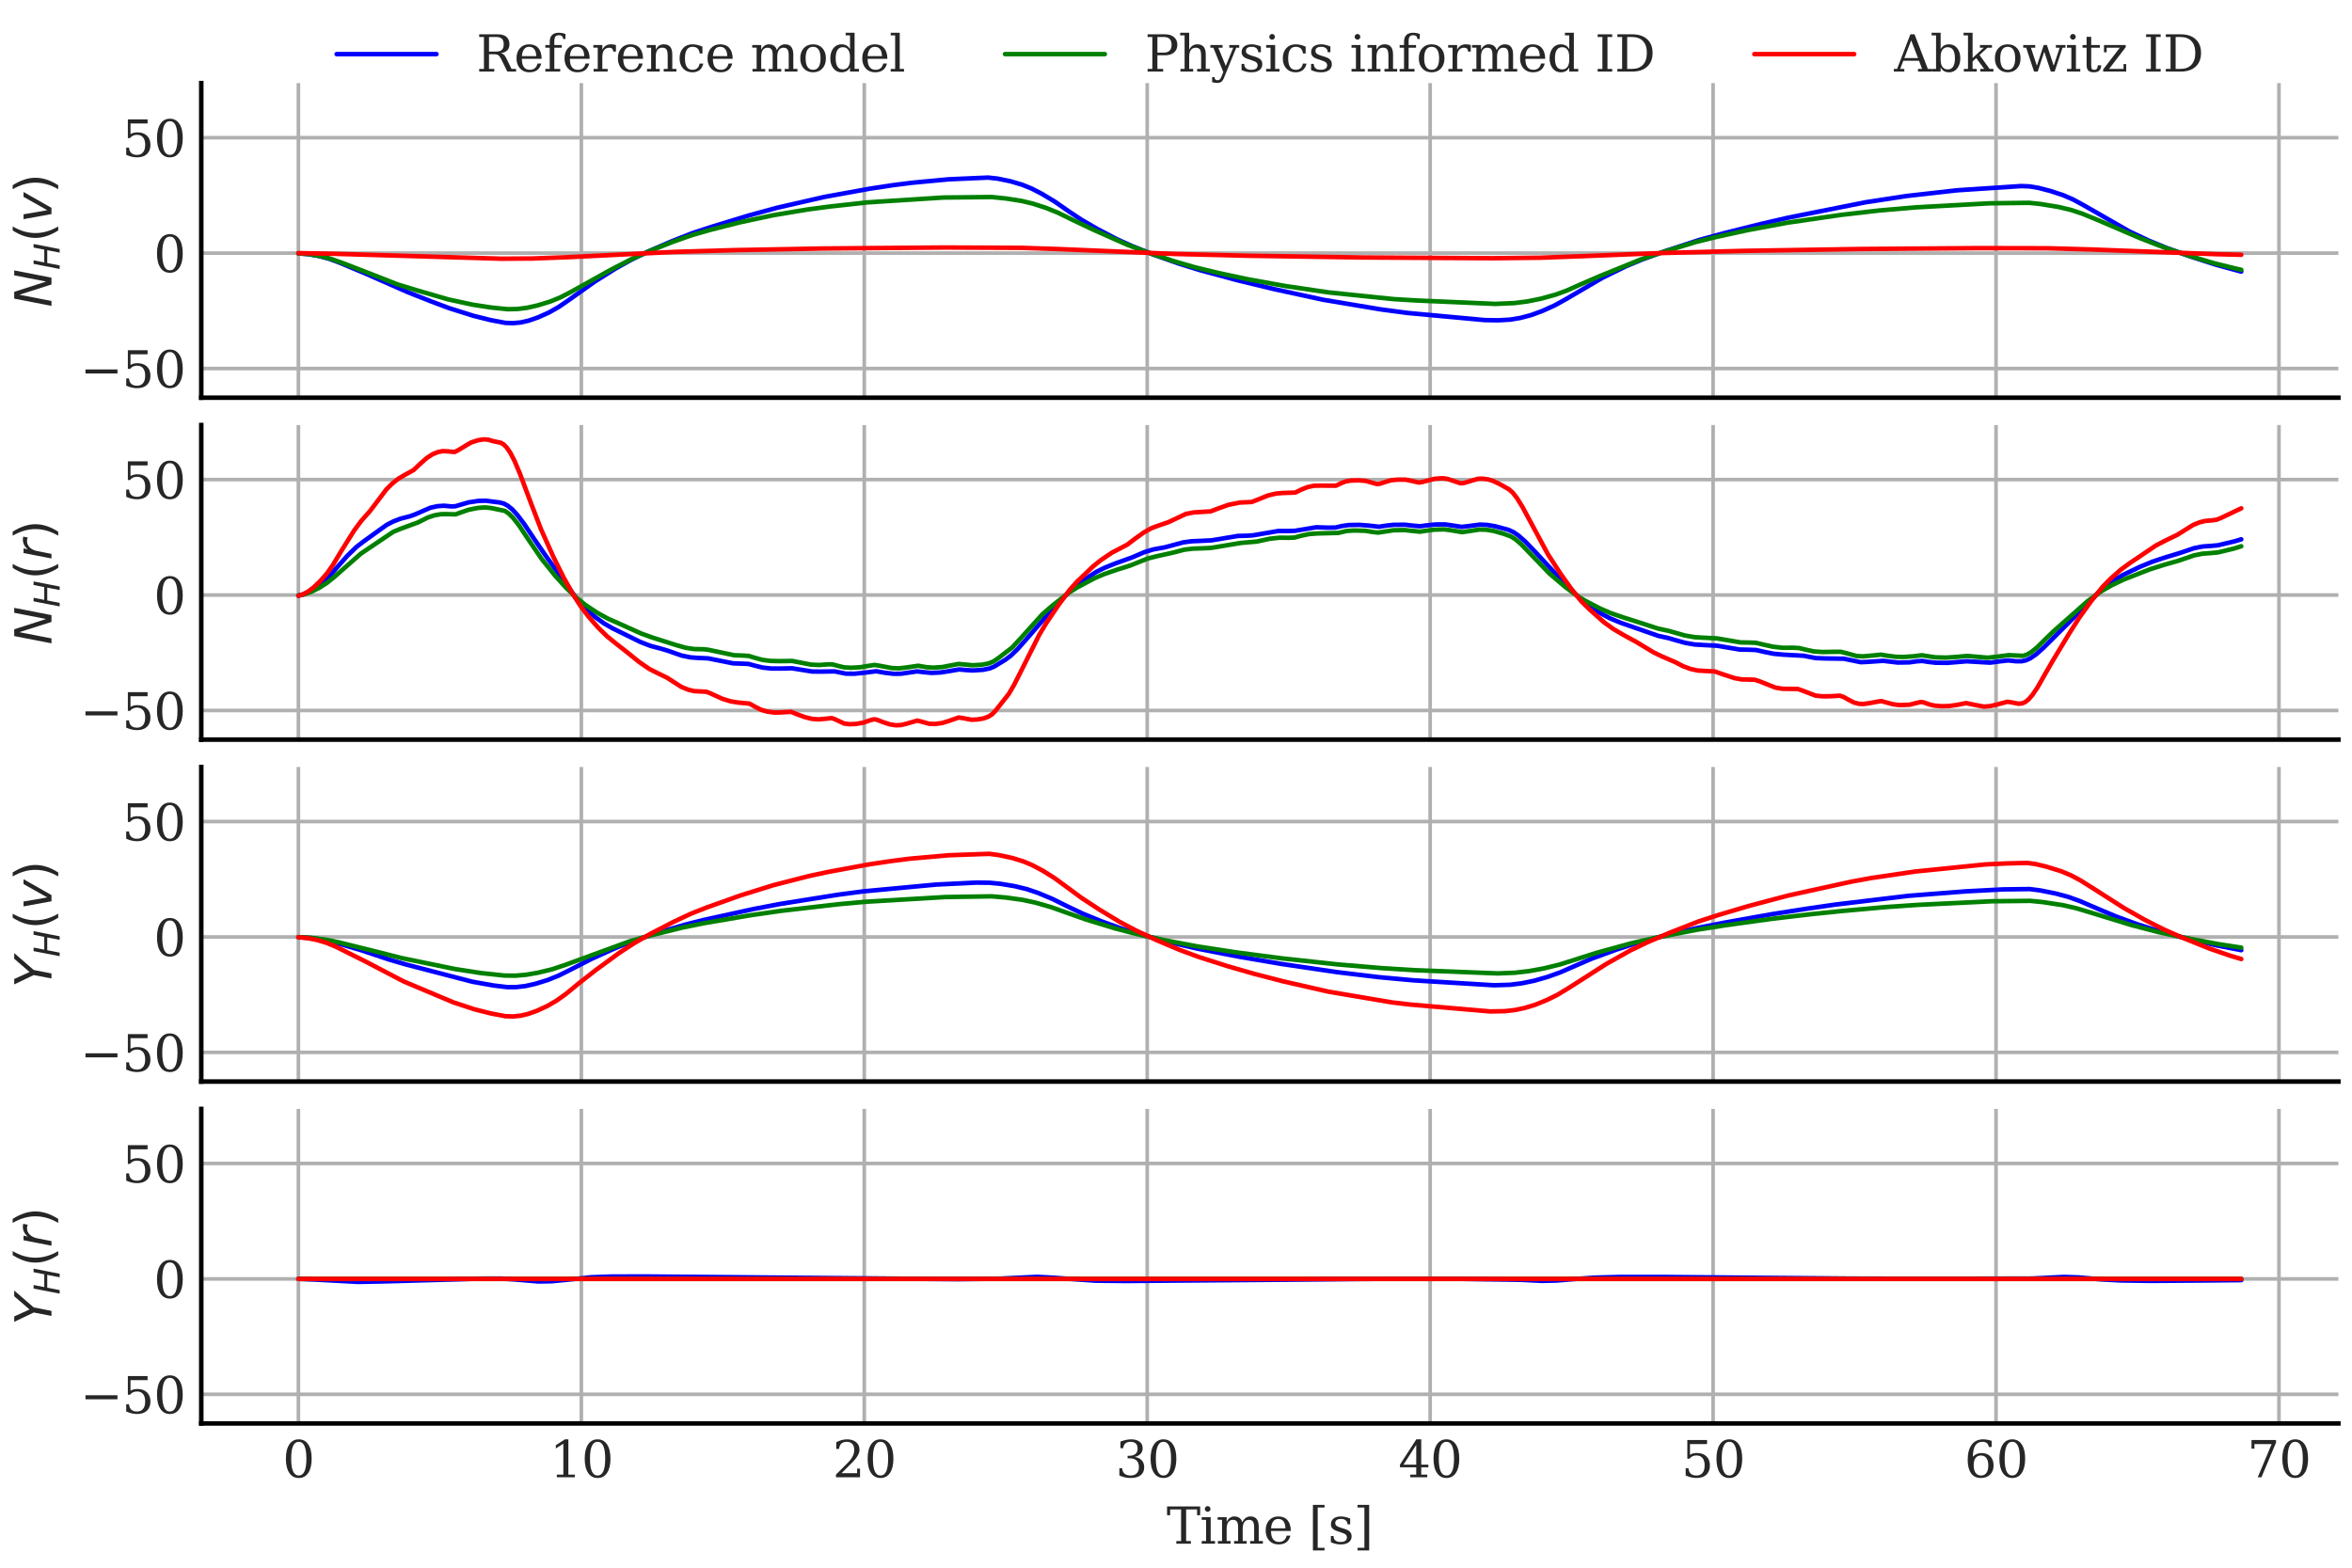 <?xml version="1.0" encoding="utf-8" standalone="no"?>
<!DOCTYPE svg PUBLIC "-//W3C//DTD SVG 1.1//EN"
  "http://www.w3.org/Graphics/SVG/1.1/DTD/svg11.dtd">
<svg xmlns:xlink="http://www.w3.org/1999/xlink" width="518.4pt" height="345.6pt" viewBox="0 0 518.4 345.6" xmlns="http://www.w3.org/2000/svg" version="1.1">
 <defs>
  <style type="text/css">*{stroke-linejoin: round; stroke-linecap: butt}</style>
 </defs>
 <g id="figure_1">
  <g id="patch_1">
   <path d="M 0 345.6 
L 518.4 345.6 
L 518.4 0 
L 0 0 
z
" style="fill: #ffffff"/>
  </g>
  <g id="axes_1">
   <g id="patch_2">
    <path d="M 44.361 87.668 
L 515.4 87.668 
L 515.4 18.323 
L 44.361 18.323 
z
" style="fill: #ffffff"/>
   </g>
   <g id="matplotlib.axis_1">
    <g id="xtick_1">
     <g id="line2d_1">
      <path d="M 65.772 87.668 
L 65.772 18.323 
" clip-path="url(#p6d06507376)" style="fill: none; stroke: #b0b0b0; stroke-width: 0.8; stroke-linecap: round"/>
     </g>
     <g id="line2d_2"/>
    </g>
    <g id="xtick_2">
     <g id="line2d_3">
      <path d="M 128.134 87.668 
L 128.134 18.323 
" clip-path="url(#p6d06507376)" style="fill: none; stroke: #b0b0b0; stroke-width: 0.8; stroke-linecap: round"/>
     </g>
     <g id="line2d_4"/>
    </g>
    <g id="xtick_3">
     <g id="line2d_5">
      <path d="M 190.495 87.668 
L 190.495 18.323 
" clip-path="url(#p6d06507376)" style="fill: none; stroke: #b0b0b0; stroke-width: 0.8; stroke-linecap: round"/>
     </g>
     <g id="line2d_6"/>
    </g>
    <g id="xtick_4">
     <g id="line2d_7">
      <path d="M 252.857 87.668 
L 252.857 18.323 
" clip-path="url(#p6d06507376)" style="fill: none; stroke: #b0b0b0; stroke-width: 0.8; stroke-linecap: round"/>
     </g>
     <g id="line2d_8"/>
    </g>
    <g id="xtick_5">
     <g id="line2d_9">
      <path d="M 315.218 87.668 
L 315.218 18.323 
" clip-path="url(#p6d06507376)" style="fill: none; stroke: #b0b0b0; stroke-width: 0.8; stroke-linecap: round"/>
     </g>
     <g id="line2d_10"/>
    </g>
    <g id="xtick_6">
     <g id="line2d_11">
      <path d="M 377.58 87.668 
L 377.58 18.323 
" clip-path="url(#p6d06507376)" style="fill: none; stroke: #b0b0b0; stroke-width: 0.8; stroke-linecap: round"/>
     </g>
     <g id="line2d_12"/>
    </g>
    <g id="xtick_7">
     <g id="line2d_13">
      <path d="M 439.941 87.668 
L 439.941 18.323 
" clip-path="url(#p6d06507376)" style="fill: none; stroke: #b0b0b0; stroke-width: 0.8; stroke-linecap: round"/>
     </g>
     <g id="line2d_14"/>
    </g>
    <g id="xtick_8">
     <g id="line2d_15">
      <path d="M 502.303 87.668 
L 502.303 18.323 
" clip-path="url(#p6d06507376)" style="fill: none; stroke: #b0b0b0; stroke-width: 0.8; stroke-linecap: round"/>
     </g>
     <g id="line2d_16"/>
    </g>
   </g>
   <g id="matplotlib.axis_2">
    <g id="ytick_1">
     <g id="line2d_17">
      <path d="M 44.361 81.241 
L 515.4 81.241 
" clip-path="url(#p6d06507376)" style="fill: none; stroke: #b0b0b0; stroke-width: 0.8; stroke-linecap: round"/>
     </g>
     <g id="line2d_18"/>
     <g id="text_1">
      <!-- −50 -->
      <g style="fill: #262626" transform="translate(17.646 85.42) scale(0.11 -0.11)">
       <defs>
        <path id="DejaVuSerif-2212" d="M 678 2259 
L 4684 2259 
L 4684 1753 
L 678 1753 
L 678 2259 
z
" transform="scale(0.016)"/>
        <path id="DejaVuSerif-35" d="M 3219 4666 
L 3219 4153 
L 1081 4153 
L 1081 2816 
Q 1244 2928 1461 2984 
Q 1678 3041 1947 3041 
Q 2703 3041 3140 2622 
Q 3578 2203 3578 1478 
Q 3578 738 3136 323 
Q 2694 -91 1894 -91 
Q 1572 -91 1234 -12 
Q 897 66 544 225 
L 544 1131 
L 897 1131 
Q 925 688 1179 453 
Q 1434 219 1894 219 
Q 2388 219 2653 544 
Q 2919 869 2919 1478 
Q 2919 2084 2655 2407 
Q 2391 2731 1894 2731 
Q 1613 2731 1398 2631 
Q 1184 2531 1019 2322 
L 750 2322 
L 750 4666 
L 3219 4666 
z
" transform="scale(0.016)"/>
        <path id="DejaVuSerif-30" d="M 2034 219 
Q 2513 219 2750 744 
Q 2988 1269 2988 2328 
Q 2988 3391 2750 3916 
Q 2513 4441 2034 4441 
Q 1556 4441 1318 3916 
Q 1081 3391 1081 2328 
Q 1081 1269 1318 744 
Q 1556 219 2034 219 
z
M 2034 -91 
Q 1275 -91 848 546 
Q 422 1184 422 2328 
Q 422 3475 848 4112 
Q 1275 4750 2034 4750 
Q 2797 4750 3222 4112 
Q 3647 3475 3647 2328 
Q 3647 1184 3222 546 
Q 2797 -91 2034 -91 
z
" transform="scale(0.016)"/>
       </defs>
       <use xlink:href="#DejaVuSerif-2212"/>
       <use xlink:href="#DejaVuSerif-35" x="83.789"/>
       <use xlink:href="#DejaVuSerif-30" x="147.412"/>
      </g>
     </g>
    </g>
    <g id="ytick_2">
     <g id="line2d_19">
      <path d="M 44.361 55.797 
L 515.4 55.797 
" clip-path="url(#p6d06507376)" style="fill: none; stroke: #b0b0b0; stroke-width: 0.8; stroke-linecap: round"/>
     </g>
     <g id="line2d_20"/>
     <g id="text_2">
      <!-- 0 -->
      <g style="fill: #262626" transform="translate(33.863 59.976) scale(0.11 -0.11)">
       <use xlink:href="#DejaVuSerif-30"/>
      </g>
     </g>
    </g>
    <g id="ytick_3">
     <g id="line2d_21">
      <path d="M 44.361 30.352 
L 515.4 30.352 
" clip-path="url(#p6d06507376)" style="fill: none; stroke: #b0b0b0; stroke-width: 0.8; stroke-linecap: round"/>
     </g>
     <g id="line2d_22"/>
     <g id="text_3">
      <!-- 50 -->
      <g style="fill: #262626" transform="translate(26.864 34.531) scale(0.11 -0.11)">
       <use xlink:href="#DejaVuSerif-35"/>
       <use xlink:href="#DejaVuSerif-30" x="63.623"/>
      </g>
     </g>
    </g>
    <g id="text_4">
     <!-- $N_H(v)$ -->
     <g style="fill: #262626" transform="translate(11.359 67.736) rotate(-90) scale(0.11 -0.11)">
      <defs>
       <path id="DejaVuSans-Oblique-4e" d="M 1081 4666 
L 1931 4666 
L 3219 666 
L 4000 4666 
L 4616 4666 
L 3706 0 
L 2853 0 
L 1569 4025 
L 788 0 
L 172 0 
L 1081 4666 
z
" transform="scale(0.016)"/>
       <path id="DejaVuSans-Oblique-48" d="M 1081 4666 
L 1716 4666 
L 1344 2753 
L 3634 2753 
L 4006 4666 
L 4641 4666 
L 3731 0 
L 3097 0 
L 3531 2222 
L 1241 2222 
L 806 0 
L 172 0 
L 1081 4666 
z
" transform="scale(0.016)"/>
       <path id="DejaVuSans-28" d="M 1984 4856 
Q 1566 4138 1362 3434 
Q 1159 2731 1159 2009 
Q 1159 1288 1364 580 
Q 1569 -128 1984 -844 
L 1484 -844 
Q 1016 -109 783 600 
Q 550 1309 550 2009 
Q 550 2706 781 3412 
Q 1013 4119 1484 4856 
L 1984 4856 
z
" transform="scale(0.016)"/>
       <path id="DejaVuSans-Oblique-76" d="M 459 3500 
L 1069 3500 
L 1581 525 
L 3256 3500 
L 3866 3500 
L 1875 0 
L 1100 0 
L 459 3500 
z
" transform="scale(0.016)"/>
       <path id="DejaVuSans-29" d="M 513 4856 
L 1013 4856 
Q 1481 4119 1714 3412 
Q 1947 2706 1947 2009 
Q 1947 1309 1714 600 
Q 1481 -109 1013 -844 
L 513 -844 
Q 928 -128 1133 580 
Q 1338 1288 1338 2009 
Q 1338 2731 1133 3434 
Q 928 4138 513 4856 
z
" transform="scale(0.016)"/>
      </defs>
      <use xlink:href="#DejaVuSans-Oblique-4e" transform="translate(0 0.125)"/>
      <use xlink:href="#DejaVuSans-Oblique-48" transform="translate(74.805 -16.281) scale(0.7)"/>
      <use xlink:href="#DejaVuSans-28" transform="translate(130.176 0.125)"/>
      <use xlink:href="#DejaVuSans-Oblique-76" transform="translate(169.189 0.125)"/>
      <use xlink:href="#DejaVuSans-29" transform="translate(228.369 0.125)"/>
     </g>
    </g>
   </g>
   <g id="line2d_23">
    <path d="M 65.772 55.857 
L 67.94 56.026 
L 70.294 56.437 
L 72.586 57.059 
L 74.878 57.912 
L 80.515 60.282 
L 89.93 64.433 
L 95.072 66.461 
L 98.974 67.924 
L 104.363 69.626 
L 108.204 70.581 
L 111.363 71.176 
L 113.097 71.241 
L 114.77 71.083 
L 116.504 70.692 
L 118.548 69.985 
L 120.964 68.908 
L 123.132 67.678 
L 125.424 66.109 
L 131.061 62.095 
L 135.645 59.211 
L 139.114 57.275 
L 142.83 55.464 
L 148.033 53.206 
L 152.617 51.396 
L 156.891 49.986 
L 164.944 47.528 
L 171.2 45.82 
L 181.731 43.407 
L 191.642 41.607 
L 196.845 40.817 
L 201.119 40.276 
L 209.11 39.529 
L 217.782 39.147 
L 219.888 39.377 
L 222.737 39.967 
L 225.277 40.717 
L 227.383 41.57 
L 229.675 42.75 
L 232.463 44.431 
L 235.56 46.587 
L 238.409 48.476 
L 241.878 50.483 
L 246.09 52.694 
L 249.559 54.27 
L 254.205 56.114 
L 259.842 58.111 
L 264.426 59.535 
L 272.726 61.78 
L 280.841 63.74 
L 291.619 66.079 
L 304.379 68.215 
L 310.264 68.996 
L 327.236 70.564 
L 330.21 70.609 
L 332.873 70.461 
L 335.103 70.087 
L 337.457 69.463 
L 339.873 68.584 
L 342.66 67.327 
L 345.138 65.954 
L 353.253 61.204 
L 358.518 58.632 
L 362.111 57.142 
L 367.004 55.373 
L 374.561 52.893 
L 380.136 51.375 
L 388.127 49.37 
L 394.074 47.999 
L 411.108 44.605 
L 420.276 43.202 
L 431.364 41.949 
L 445.487 41.018 
L 447.345 41.094 
L 449.266 41.414 
L 451.929 42.105 
L 454.717 43.019 
L 456.947 43.988 
L 459.362 45.301 
L 469.397 51.056 
L 473.609 53.043 
L 477.512 54.654 
L 482.591 56.469 
L 488.29 58.317 
L 493.246 59.677 
L 493.989 59.863 
L 493.989 59.863 
" clip-path="url(#p6d06507376)" style="fill: none; stroke: #0000ff; stroke-linecap: round"/>
   </g>
   <g id="line2d_24">
    <path d="M 65.772 55.852 
L 68.064 56.024 
L 70.48 56.429 
L 72.896 57.058 
L 75.559 58 
L 81.568 60.322 
L 87.576 62.681 
L 91.85 63.989 
L 98.85 66.016 
L 104.177 67.167 
L 108.266 67.796 
L 111.92 68.163 
L 114.026 68.121 
L 116.132 67.856 
L 118.486 67.327 
L 121.274 66.476 
L 123.566 65.535 
L 125.919 64.316 
L 134.839 59.356 
L 139.175 57.133 
L 143.14 55.358 
L 148.343 53.296 
L 152.493 51.836 
L 156.458 50.701 
L 163.148 49.001 
L 170.333 47.463 
L 178.014 46.177 
L 183.032 45.515 
L 191.208 44.616 
L 207.933 43.545 
L 218.587 43.437 
L 221.746 43.762 
L 225.153 44.292 
L 227.693 44.901 
L 230.542 45.827 
L 233.206 46.904 
L 236.303 48.426 
L 241.011 50.656 
L 248.382 53.923 
L 253.152 55.72 
L 258.541 57.521 
L 263.373 58.927 
L 268.824 60.239 
L 275.204 61.598 
L 283.38 63.065 
L 292.858 64.466 
L 307.167 65.94 
L 312.122 66.237 
L 329.59 66.994 
L 333.741 66.817 
L 336.652 66.45 
L 339.625 65.847 
L 342.846 64.961 
L 345.386 64.029 
L 348.545 62.616 
L 352.881 60.755 
L 361.553 57.238 
L 366.633 55.523 
L 373.88 53.322 
L 378.34 52.225 
L 385.34 50.703 
L 393.95 49.099 
L 405.781 47.373 
L 414.205 46.402 
L 422.382 45.704 
L 438.549 44.82 
L 447.221 44.713 
L 449.761 44.976 
L 453.787 45.641 
L 456.451 46.275 
L 458.929 47.097 
L 462.212 48.436 
L 471.689 52.502 
L 477.078 54.587 
L 482.22 56.3 
L 487.918 58.009 
L 492.75 59.204 
L 493.989 59.476 
L 493.989 59.476 
" clip-path="url(#p6d06507376)" style="fill: none; stroke: #008000; stroke-linecap: round"/>
   </g>
   <g id="line2d_25">
    <path d="M 65.772 55.802 
L 73.143 55.932 
L 110.557 57.034 
L 117.309 56.988 
L 125.176 56.697 
L 148.653 55.533 
L 161.785 55.144 
L 181.359 54.781 
L 208.181 54.561 
L 225.091 54.636 
L 233.392 54.909 
L 259.036 55.986 
L 275.142 56.38 
L 300.167 56.757 
L 328.971 56.926 
L 339.625 56.81 
L 348.545 56.484 
L 366.075 55.787 
L 384.349 55.303 
L 409.931 54.893 
L 435.948 54.7 
L 451.372 54.73 
L 460.787 54.994 
L 488.6 56.038 
L 493.989 56.167 
L 493.989 56.167 
" clip-path="url(#p6d06507376)" style="fill: none; stroke: #ff0000; stroke-linecap: round"/>
   </g>
   <g id="patch_3">
    <path d="M 44.361 87.668 
L 44.361 18.323 
" style="fill: none; stroke: #000000; stroke-linejoin: miter; stroke-linecap: square"/>
   </g>
   <g id="patch_4">
    <path d="M 44.361 87.668 
L 515.4 87.668 
" style="fill: none; stroke: #000000; stroke-linejoin: miter; stroke-linecap: square"/>
   </g>
   <g id="legend_1">
    <g id="line2d_26">
     <path d="M 74.199 11.928 
L 85.199 11.928 
L 96.199 11.928 
" style="fill: none; stroke: #0000ff; stroke-linecap: round"/>
    </g>
    <g id="text_5">
     <!-- Reference model -->
     <g style="fill: #262626" transform="translate(104.999 15.778) scale(0.11 -0.11)">
      <defs>
       <path id="DejaVuSerif-52" d="M 3066 2316 
Q 3284 2256 3442 2114 
Q 3600 1972 3725 1716 
L 4403 331 
L 4972 331 
L 4972 0 
L 3872 0 
L 3144 1484 
Q 2934 1916 2759 2042 
Q 2584 2169 2278 2169 
L 1581 2169 
L 1581 331 
L 2241 331 
L 2241 0 
L 353 0 
L 353 331 
L 947 331 
L 947 4331 
L 353 4331 
L 353 4666 
L 2719 4666 
Q 3400 4666 3770 4341 
Q 4141 4016 4141 3419 
Q 4141 2938 3870 2661 
Q 3600 2384 3066 2316 
z
M 1581 2503 
L 2503 2503 
Q 2975 2503 3200 2726 
Q 3425 2950 3425 3419 
Q 3425 3888 3200 4109 
Q 2975 4331 2503 4331 
L 1581 4331 
L 1581 2503 
z
" transform="scale(0.016)"/>
       <path id="DejaVuSerif-65" d="M 3469 1600 
L 991 1600 
L 991 1575 
Q 991 903 1244 561 
Q 1497 219 1991 219 
Q 2369 219 2611 417 
Q 2853 616 2950 1006 
L 3413 1006 
Q 3275 459 2904 184 
Q 2534 -91 1931 -91 
Q 1203 -91 761 389 
Q 319 869 319 1663 
Q 319 2450 753 2931 
Q 1188 3413 1894 3413 
Q 2647 3413 3050 2948 
Q 3453 2484 3469 1600 
z
M 2791 1931 
Q 2772 2513 2545 2808 
Q 2319 3103 1894 3103 
Q 1497 3103 1269 2806 
Q 1041 2509 991 1931 
L 2791 1931 
z
" transform="scale(0.016)"/>
       <path id="DejaVuSerif-66" d="M 2753 4078 
L 2450 4078 
Q 2447 4313 2317 4434 
Q 2188 4556 1941 4556 
Q 1619 4556 1487 4379 
Q 1356 4203 1356 3750 
L 1356 3322 
L 2284 3322 
L 2284 2988 
L 1356 2988 
L 1356 331 
L 2094 331 
L 2094 0 
L 231 0 
L 231 331 
L 781 331 
L 781 2988 
L 231 2988 
L 231 3322 
L 781 3322 
L 781 3738 
Q 781 4294 1070 4578 
Q 1359 4863 1919 4863 
Q 2128 4863 2337 4825 
Q 2547 4788 2753 4709 
L 2753 4078 
z
" transform="scale(0.016)"/>
       <path id="DejaVuSerif-72" d="M 3059 3328 
L 3059 2497 
L 2728 2497 
Q 2713 2744 2591 2866 
Q 2469 2988 2234 2988 
Q 1809 2988 1582 2694 
Q 1356 2400 1356 1850 
L 1356 331 
L 2022 331 
L 2022 0 
L 263 0 
L 263 331 
L 781 331 
L 781 2994 
L 231 2994 
L 231 3322 
L 1356 3322 
L 1356 2731 
Q 1525 3078 1790 3245 
Q 2056 3413 2438 3413 
Q 2578 3413 2733 3391 
Q 2888 3369 3059 3328 
z
" transform="scale(0.016)"/>
       <path id="DejaVuSerif-6e" d="M 263 0 
L 263 331 
L 781 331 
L 781 2988 
L 231 2988 
L 231 3322 
L 1356 3322 
L 1356 2731 
Q 1516 3069 1770 3241 
Q 2025 3413 2363 3413 
Q 2913 3413 3172 3097 
Q 3431 2781 3431 2113 
L 3431 331 
L 3944 331 
L 3944 0 
L 2356 0 
L 2356 331 
L 2853 331 
L 2853 1931 
Q 2853 2541 2703 2767 
Q 2553 2994 2175 2994 
Q 1775 2994 1565 2701 
Q 1356 2409 1356 1850 
L 1356 331 
L 1856 331 
L 1856 0 
L 263 0 
z
" transform="scale(0.016)"/>
       <path id="DejaVuSerif-63" d="M 3291 997 
Q 3169 466 2822 187 
Q 2475 -91 1925 -91 
Q 1200 -91 759 389 
Q 319 869 319 1663 
Q 319 2459 759 2936 
Q 1200 3413 1925 3413 
Q 2241 3413 2553 3339 
Q 2866 3266 3181 3116 
L 3181 2266 
L 2847 2266 
Q 2781 2703 2561 2903 
Q 2341 3103 1931 3103 
Q 1466 3103 1228 2742 
Q 991 2381 991 1663 
Q 991 944 1227 581 
Q 1463 219 1931 219 
Q 2303 219 2525 412 
Q 2747 606 2828 997 
L 3291 997 
z
" transform="scale(0.016)"/>
       <path id="DejaVuSerif-20" transform="scale(0.016)"/>
       <path id="DejaVuSerif-6d" d="M 3316 2675 
Q 3481 3041 3739 3227 
Q 3997 3413 4341 3413 
Q 4863 3413 5119 3089 
Q 5375 2766 5375 2113 
L 5375 331 
L 5894 331 
L 5894 0 
L 4300 0 
L 4300 331 
L 4800 331 
L 4800 2047 
Q 4800 2556 4650 2772 
Q 4500 2988 4153 2988 
Q 3769 2988 3567 2697 
Q 3366 2406 3366 1850 
L 3366 331 
L 3866 331 
L 3866 0 
L 2291 0 
L 2291 331 
L 2791 331 
L 2791 2069 
Q 2791 2566 2641 2777 
Q 2491 2988 2144 2988 
Q 1759 2988 1557 2697 
Q 1356 2406 1356 1850 
L 1356 331 
L 1856 331 
L 1856 0 
L 263 0 
L 263 331 
L 781 331 
L 781 2994 
L 231 2994 
L 231 3322 
L 1356 3322 
L 1356 2731 
Q 1516 3063 1762 3238 
Q 2009 3413 2322 3413 
Q 2709 3413 2968 3220 
Q 3228 3028 3316 2675 
z
" transform="scale(0.016)"/>
       <path id="DejaVuSerif-6f" d="M 1925 219 
Q 2388 219 2623 584 
Q 2859 950 2859 1663 
Q 2859 2375 2623 2739 
Q 2388 3103 1925 3103 
Q 1463 3103 1227 2739 
Q 991 2375 991 1663 
Q 991 950 1228 584 
Q 1466 219 1925 219 
z
M 1925 -91 
Q 1200 -91 759 389 
Q 319 869 319 1663 
Q 319 2456 758 2934 
Q 1197 3413 1925 3413 
Q 2653 3413 3092 2934 
Q 3531 2456 3531 1663 
Q 3531 869 3092 389 
Q 2653 -91 1925 -91 
z
" transform="scale(0.016)"/>
       <path id="DejaVuSerif-64" d="M 3359 331 
L 3909 331 
L 3909 0 
L 2784 0 
L 2784 519 
Q 2616 206 2355 57 
Q 2094 -91 1709 -91 
Q 1097 -91 708 395 
Q 319 881 319 1663 
Q 319 2444 706 2928 
Q 1094 3413 1709 3413 
Q 2094 3413 2355 3264 
Q 2616 3116 2784 2803 
L 2784 4531 
L 2241 4531 
L 2241 4863 
L 3359 4863 
L 3359 331 
z
M 2784 1497 
L 2784 1825 
Q 2784 2422 2554 2737 
Q 2325 3053 1888 3053 
Q 1444 3053 1217 2703 
Q 991 2353 991 1663 
Q 991 975 1217 622 
Q 1444 269 1888 269 
Q 2325 269 2554 583 
Q 2784 897 2784 1497 
z
" transform="scale(0.016)"/>
       <path id="DejaVuSerif-6c" d="M 1313 331 
L 1856 331 
L 1856 0 
L 184 0 
L 184 331 
L 738 331 
L 738 4531 
L 184 4531 
L 184 4863 
L 1313 4863 
L 1313 331 
z
" transform="scale(0.016)"/>
      </defs>
      <use xlink:href="#DejaVuSerif-52"/>
      <use xlink:href="#DejaVuSerif-65" x="75.293"/>
      <use xlink:href="#DejaVuSerif-66" x="134.473"/>
      <use xlink:href="#DejaVuSerif-65" x="171.484"/>
      <use xlink:href="#DejaVuSerif-72" x="230.664"/>
      <use xlink:href="#DejaVuSerif-65" x="278.467"/>
      <use xlink:href="#DejaVuSerif-6e" x="337.646"/>
      <use xlink:href="#DejaVuSerif-63" x="402.051"/>
      <use xlink:href="#DejaVuSerif-65" x="458.057"/>
      <use xlink:href="#DejaVuSerif-20" x="517.236"/>
      <use xlink:href="#DejaVuSerif-6d" x="549.023"/>
      <use xlink:href="#DejaVuSerif-6f" x="643.848"/>
      <use xlink:href="#DejaVuSerif-64" x="704.053"/>
      <use xlink:href="#DejaVuSerif-65" x="768.066"/>
      <use xlink:href="#DejaVuSerif-6c" x="827.246"/>
     </g>
    </g>
    <g id="line2d_27">
     <path d="M 221.518 11.928 
L 232.518 11.928 
L 243.518 11.928 
" style="fill: none; stroke: #008000; stroke-linecap: round"/>
    </g>
    <g id="text_6">
     <!-- Physics informed ID -->
     <g style="fill: #262626" transform="translate(252.318 15.778) scale(0.11 -0.11)">
      <defs>
       <path id="DejaVuSerif-50" d="M 1581 2375 
L 2406 2375 
Q 2872 2375 3115 2626 
Q 3359 2878 3359 3353 
Q 3359 3831 3115 4081 
Q 2872 4331 2406 4331 
L 1581 4331 
L 1581 2375 
z
M 353 0 
L 353 331 
L 947 331 
L 947 4331 
L 353 4331 
L 353 4666 
L 2559 4666 
Q 3259 4666 3668 4311 
Q 4078 3956 4078 3353 
Q 4078 2753 3668 2397 
Q 3259 2041 2559 2041 
L 1581 2041 
L 1581 331 
L 2303 331 
L 2303 0 
L 353 0 
z
" transform="scale(0.016)"/>
       <path id="DejaVuSerif-68" d="M 263 0 
L 263 331 
L 781 331 
L 781 4531 
L 231 4531 
L 231 4863 
L 1356 4863 
L 1356 2731 
Q 1516 3069 1770 3241 
Q 2025 3413 2363 3413 
Q 2913 3413 3172 3097 
Q 3431 2781 3431 2113 
L 3431 331 
L 3944 331 
L 3944 0 
L 2356 0 
L 2356 331 
L 2853 331 
L 2853 1931 
Q 2853 2541 2704 2764 
Q 2556 2988 2175 2988 
Q 1775 2988 1565 2697 
Q 1356 2406 1356 1850 
L 1356 331 
L 1856 331 
L 1856 0 
L 263 0 
z
" transform="scale(0.016)"/>
       <path id="DejaVuSerif-79" d="M 1381 -609 
L 1600 -56 
L 359 2988 
L -19 2988 
L -19 3322 
L 1509 3322 
L 1509 2988 
L 978 2988 
L 1913 703 
L 2847 2988 
L 2350 2988 
L 2350 3322 
L 3597 3322 
L 3597 2988 
L 3225 2988 
L 1703 -750 
Q 1547 -1138 1356 -1280 
Q 1166 -1422 819 -1422 
Q 672 -1422 517 -1397 
Q 363 -1372 206 -1325 
L 206 -691 
L 500 -691 
Q 519 -903 608 -995 
Q 697 -1088 884 -1088 
Q 1056 -1088 1161 -992 
Q 1266 -897 1381 -609 
z
" transform="scale(0.016)"/>
       <path id="DejaVuSerif-73" d="M 359 184 
L 359 959 
L 691 959 
Q 703 588 923 403 
Q 1144 219 1575 219 
Q 1963 219 2166 364 
Q 2369 509 2369 788 
Q 2369 1006 2220 1140 
Q 2072 1275 1594 1428 
L 1178 1569 
Q 750 1706 558 1912 
Q 366 2119 366 2438 
Q 366 2894 700 3153 
Q 1034 3413 1625 3413 
Q 1888 3413 2178 3344 
Q 2469 3275 2778 3144 
L 2778 2419 
L 2447 2419 
Q 2434 2741 2221 2922 
Q 2009 3103 1644 3103 
Q 1281 3103 1095 2975 
Q 909 2847 909 2591 
Q 909 2381 1050 2254 
Q 1191 2128 1613 1997 
L 2069 1856 
Q 2541 1709 2748 1489 
Q 2956 1269 2956 922 
Q 2956 450 2595 179 
Q 2234 -91 1600 -91 
Q 1278 -91 972 -22 
Q 666 47 359 184 
z
" transform="scale(0.016)"/>
       <path id="DejaVuSerif-69" d="M 622 4353 
Q 622 4497 726 4603 
Q 831 4709 978 4709 
Q 1122 4709 1226 4603 
Q 1331 4497 1331 4353 
Q 1331 4206 1228 4103 
Q 1125 4000 978 4000 
Q 831 4000 726 4103 
Q 622 4206 622 4353 
z
M 1356 331 
L 1900 331 
L 1900 0 
L 231 0 
L 231 331 
L 781 331 
L 781 2988 
L 231 2988 
L 231 3322 
L 1356 3322 
L 1356 331 
z
" transform="scale(0.016)"/>
       <path id="DejaVuSerif-49" d="M 1581 331 
L 2175 331 
L 2175 0 
L 353 0 
L 353 331 
L 947 331 
L 947 4331 
L 353 4331 
L 353 4666 
L 2175 4666 
L 2175 4331 
L 1581 4331 
L 1581 331 
z
" transform="scale(0.016)"/>
       <path id="DejaVuSerif-44" d="M 1581 331 
L 2163 331 
Q 3072 331 3558 850 
Q 4044 1369 4044 2338 
Q 4044 3306 3559 3818 
Q 3075 4331 2163 4331 
L 1581 4331 
L 1581 331 
z
M 353 0 
L 353 331 
L 947 331 
L 947 4331 
L 353 4331 
L 353 4666 
L 2209 4666 
Q 3416 4666 4089 4050 
Q 4763 3434 4763 2338 
Q 4763 1238 4088 619 
Q 3413 0 2209 0 
L 353 0 
z
" transform="scale(0.016)"/>
      </defs>
      <use xlink:href="#DejaVuSerif-50"/>
      <use xlink:href="#DejaVuSerif-68" x="67.285"/>
      <use xlink:href="#DejaVuSerif-79" x="131.689"/>
      <use xlink:href="#DejaVuSerif-73" x="188.184"/>
      <use xlink:href="#DejaVuSerif-69" x="239.502"/>
      <use xlink:href="#DejaVuSerif-63" x="271.484"/>
      <use xlink:href="#DejaVuSerif-73" x="327.49"/>
      <use xlink:href="#DejaVuSerif-20" x="378.809"/>
      <use xlink:href="#DejaVuSerif-69" x="410.596"/>
      <use xlink:href="#DejaVuSerif-6e" x="442.578"/>
      <use xlink:href="#DejaVuSerif-66" x="506.982"/>
      <use xlink:href="#DejaVuSerif-6f" x="543.994"/>
      <use xlink:href="#DejaVuSerif-72" x="604.199"/>
      <use xlink:href="#DejaVuSerif-6d" x="652.002"/>
      <use xlink:href="#DejaVuSerif-65" x="746.826"/>
      <use xlink:href="#DejaVuSerif-64" x="806.006"/>
      <use xlink:href="#DejaVuSerif-20" x="870.02"/>
      <use xlink:href="#DejaVuSerif-49" x="901.807"/>
      <use xlink:href="#DejaVuSerif-44" x="941.309"/>
     </g>
    </g>
    <g id="line2d_28">
     <path d="M 386.679 11.928 
L 397.679 11.928 
L 408.679 11.928 
" style="fill: none; stroke: #ff0000; stroke-linecap: round"/>
    </g>
    <g id="text_7">
     <!-- Abkowitz ID -->
     <g style="fill: #262626" transform="translate(417.479 15.778) scale(0.11 -0.11)">
      <defs>
       <path id="DejaVuSerif-41" d="M 1281 1691 
L 2994 1691 
L 2138 3909 
L 1281 1691 
z
M -38 0 
L -38 331 
L 372 331 
L 2034 4666 
L 2559 4666 
L 4225 331 
L 4684 331 
L 4684 0 
L 2988 0 
L 2988 331 
L 3506 331 
L 3116 1356 
L 1153 1356 
L 763 331 
L 1275 331 
L 1275 0 
L -38 0 
z
" transform="scale(0.016)"/>
       <path id="DejaVuSerif-62" d="M 738 331 
L 738 4531 
L 184 4531 
L 184 4863 
L 1313 4863 
L 1313 2803 
Q 1481 3116 1742 3264 
Q 2003 3413 2388 3413 
Q 3000 3413 3387 2928 
Q 3775 2444 3775 1663 
Q 3775 881 3387 395 
Q 3000 -91 2388 -91 
Q 2003 -91 1742 57 
Q 1481 206 1313 519 
L 1313 0 
L 184 0 
L 184 331 
L 738 331 
z
M 1313 1497 
Q 1313 897 1542 583 
Q 1772 269 2209 269 
Q 2650 269 2876 622 
Q 3103 975 3103 1663 
Q 3103 2353 2876 2703 
Q 2650 3053 2209 3053 
Q 1772 3053 1542 2737 
Q 1313 2422 1313 1825 
L 1313 1497 
z
" transform="scale(0.016)"/>
       <path id="DejaVuSerif-6b" d="M 1831 0 
L 219 0 
L 219 331 
L 738 331 
L 738 4531 
L 184 4531 
L 184 4863 
L 1313 4863 
L 1313 1697 
L 2713 2988 
L 2234 2988 
L 2234 3322 
L 3738 3322 
L 3738 2988 
L 3169 2988 
L 2181 2075 
L 3444 331 
L 3922 331 
L 3922 0 
L 2284 0 
L 2284 331 
L 2759 331 
L 1766 1697 
L 1313 1275 
L 1313 331 
L 1831 331 
L 1831 0 
z
" transform="scale(0.016)"/>
       <path id="DejaVuSerif-77" d="M 3072 3322 
L 3922 728 
L 4672 2988 
L 4191 2988 
L 4191 3322 
L 5394 3322 
L 5394 2988 
L 5025 2988 
L 4038 0 
L 3559 0 
L 2741 2484 
L 1919 0 
L 1459 0 
L 475 2988 
L 103 2988 
L 103 3322 
L 1606 3322 
L 1606 2988 
L 1069 2988 
L 1813 728 
L 2669 3322 
L 3072 3322 
z
" transform="scale(0.016)"/>
       <path id="DejaVuSerif-74" d="M 691 2988 
L 184 2988 
L 184 3322 
L 691 3322 
L 691 4353 
L 1269 4353 
L 1269 3322 
L 2350 3322 
L 2350 2988 
L 1269 2988 
L 1269 878 
Q 1269 456 1350 337 
Q 1431 219 1650 219 
Q 1875 219 1978 351 
Q 2081 484 2088 781 
L 2522 781 
Q 2497 328 2275 118 
Q 2053 -91 1600 -91 
Q 1103 -91 897 129 
Q 691 350 691 878 
L 691 2988 
z
" transform="scale(0.016)"/>
       <path id="DejaVuSerif-7a" d="M 256 0 
L 256 269 
L 2338 2988 
L 691 2988 
L 691 2413 
L 359 2413 
L 359 3322 
L 3078 3322 
L 3078 3053 
L 997 331 
L 2803 331 
L 2803 934 
L 3138 934 
L 3138 0 
L 256 0 
z
" transform="scale(0.016)"/>
      </defs>
      <use xlink:href="#DejaVuSerif-41"/>
      <use xlink:href="#DejaVuSerif-62" x="72.217"/>
      <use xlink:href="#DejaVuSerif-6b" x="136.23"/>
      <use xlink:href="#DejaVuSerif-6f" x="196.826"/>
      <use xlink:href="#DejaVuSerif-77" x="257.031"/>
      <use xlink:href="#DejaVuSerif-69" x="342.627"/>
      <use xlink:href="#DejaVuSerif-74" x="374.609"/>
      <use xlink:href="#DejaVuSerif-7a" x="414.795"/>
      <use xlink:href="#DejaVuSerif-20" x="467.48"/>
      <use xlink:href="#DejaVuSerif-49" x="499.268"/>
      <use xlink:href="#DejaVuSerif-44" x="538.77"/>
     </g>
    </g>
   </g>
  </g>
  <g id="axes_2">
   <g id="patch_5">
    <path d="M 44.361 163.048 
L 515.4 163.048 
L 515.4 93.703 
L 44.361 93.703 
z
" style="fill: #ffffff"/>
   </g>
   <g id="matplotlib.axis_3">
    <g id="xtick_9">
     <g id="line2d_29">
      <path d="M 65.772 163.048 
L 65.772 93.703 
" clip-path="url(#pf0229630dd)" style="fill: none; stroke: #b0b0b0; stroke-width: 0.8; stroke-linecap: round"/>
     </g>
     <g id="line2d_30"/>
    </g>
    <g id="xtick_10">
     <g id="line2d_31">
      <path d="M 128.134 163.048 
L 128.134 93.703 
" clip-path="url(#pf0229630dd)" style="fill: none; stroke: #b0b0b0; stroke-width: 0.8; stroke-linecap: round"/>
     </g>
     <g id="line2d_32"/>
    </g>
    <g id="xtick_11">
     <g id="line2d_33">
      <path d="M 190.495 163.048 
L 190.495 93.703 
" clip-path="url(#pf0229630dd)" style="fill: none; stroke: #b0b0b0; stroke-width: 0.8; stroke-linecap: round"/>
     </g>
     <g id="line2d_34"/>
    </g>
    <g id="xtick_12">
     <g id="line2d_35">
      <path d="M 252.857 163.048 
L 252.857 93.703 
" clip-path="url(#pf0229630dd)" style="fill: none; stroke: #b0b0b0; stroke-width: 0.8; stroke-linecap: round"/>
     </g>
     <g id="line2d_36"/>
    </g>
    <g id="xtick_13">
     <g id="line2d_37">
      <path d="M 315.218 163.048 
L 315.218 93.703 
" clip-path="url(#pf0229630dd)" style="fill: none; stroke: #b0b0b0; stroke-width: 0.8; stroke-linecap: round"/>
     </g>
     <g id="line2d_38"/>
    </g>
    <g id="xtick_14">
     <g id="line2d_39">
      <path d="M 377.58 163.048 
L 377.58 93.703 
" clip-path="url(#pf0229630dd)" style="fill: none; stroke: #b0b0b0; stroke-width: 0.8; stroke-linecap: round"/>
     </g>
     <g id="line2d_40"/>
    </g>
    <g id="xtick_15">
     <g id="line2d_41">
      <path d="M 439.941 163.048 
L 439.941 93.703 
" clip-path="url(#pf0229630dd)" style="fill: none; stroke: #b0b0b0; stroke-width: 0.8; stroke-linecap: round"/>
     </g>
     <g id="line2d_42"/>
    </g>
    <g id="xtick_16">
     <g id="line2d_43">
      <path d="M 502.303 163.048 
L 502.303 93.703 
" clip-path="url(#pf0229630dd)" style="fill: none; stroke: #b0b0b0; stroke-width: 0.8; stroke-linecap: round"/>
     </g>
     <g id="line2d_44"/>
    </g>
   </g>
   <g id="matplotlib.axis_4">
    <g id="ytick_4">
     <g id="line2d_45">
      <path d="M 44.361 156.621 
L 515.4 156.621 
" clip-path="url(#pf0229630dd)" style="fill: none; stroke: #b0b0b0; stroke-width: 0.8; stroke-linecap: round"/>
     </g>
     <g id="line2d_46"/>
     <g id="text_8">
      <!-- −50 -->
      <g style="fill: #262626" transform="translate(17.646 160.8) scale(0.11 -0.11)">
       <use xlink:href="#DejaVuSerif-2212"/>
       <use xlink:href="#DejaVuSerif-35" x="83.789"/>
       <use xlink:href="#DejaVuSerif-30" x="147.412"/>
      </g>
     </g>
    </g>
    <g id="ytick_5">
     <g id="line2d_47">
      <path d="M 44.361 131.176 
L 515.4 131.176 
" clip-path="url(#pf0229630dd)" style="fill: none; stroke: #b0b0b0; stroke-width: 0.8; stroke-linecap: round"/>
     </g>
     <g id="line2d_48"/>
     <g id="text_9">
      <!-- 0 -->
      <g style="fill: #262626" transform="translate(33.863 135.355) scale(0.11 -0.11)">
       <use xlink:href="#DejaVuSerif-30"/>
      </g>
     </g>
    </g>
    <g id="ytick_6">
     <g id="line2d_49">
      <path d="M 44.361 105.731 
L 515.4 105.731 
" clip-path="url(#pf0229630dd)" style="fill: none; stroke: #b0b0b0; stroke-width: 0.8; stroke-linecap: round"/>
     </g>
     <g id="line2d_50"/>
     <g id="text_10">
      <!-- 50 -->
      <g style="fill: #262626" transform="translate(26.864 109.911) scale(0.11 -0.11)">
       <use xlink:href="#DejaVuSerif-35"/>
       <use xlink:href="#DejaVuSerif-30" x="63.623"/>
      </g>
     </g>
    </g>
    <g id="text_11">
     <!-- $N_H(r)$ -->
     <g style="fill: #262626" transform="translate(11.359 142.126) rotate(-90) scale(0.11 -0.11)">
      <defs>
       <path id="DejaVuSans-Oblique-72" d="M 2853 2969 
Q 2766 3016 2653 3041 
Q 2541 3066 2413 3066 
Q 1953 3066 1609 2717 
Q 1266 2369 1153 1784 
L 800 0 
L 225 0 
L 909 3500 
L 1484 3500 
L 1375 2956 
Q 1603 3259 1920 3421 
Q 2238 3584 2597 3584 
Q 2691 3584 2781 3573 
Q 2872 3563 2963 3538 
L 2853 2969 
z
" transform="scale(0.016)"/>
      </defs>
      <use xlink:href="#DejaVuSans-Oblique-4e" transform="translate(0 0.125)"/>
      <use xlink:href="#DejaVuSans-Oblique-48" transform="translate(74.805 -16.281) scale(0.7)"/>
      <use xlink:href="#DejaVuSans-28" transform="translate(130.176 0.125)"/>
      <use xlink:href="#DejaVuSans-Oblique-72" transform="translate(169.189 0.125)"/>
      <use xlink:href="#DejaVuSans-29" transform="translate(210.303 0.125)"/>
     </g>
    </g>
   </g>
   <g id="line2d_51">
    <path d="M 65.772 131.305 
L 66.887 131.018 
L 68.126 130.467 
L 69.551 129.585 
L 71.223 128.286 
L 72.834 126.762 
L 74.382 124.979 
L 76.55 122.538 
L 78.595 120.551 
L 80.143 119.365 
L 83.426 117.002 
L 85.222 115.717 
L 86.647 114.972 
L 88.258 114.349 
L 90.302 113.826 
L 91.417 113.431 
L 94.886 111.923 
L 96.434 111.586 
L 97.859 111.492 
L 99.47 111.636 
L 100.337 111.612 
L 101.39 111.301 
L 103.31 110.744 
L 105.478 110.423 
L 107.089 110.382 
L 108.513 110.576 
L 110.186 110.78 
L 111.053 111.016 
L 111.92 111.487 
L 112.911 112.297 
L 114.026 113.517 
L 115.575 115.574 
L 117.867 119.012 
L 120.097 122.255 
L 127.406 132.423 
L 129.141 134.256 
L 131.123 135.985 
L 133.105 137.413 
L 134.963 138.491 
L 141.096 141.501 
L 143.388 142.393 
L 145.618 142.978 
L 147.166 143.441 
L 150.263 144.525 
L 152.184 144.918 
L 153.794 145.036 
L 156.086 145.141 
L 161.599 146.237 
L 163.457 146.299 
L 165.006 146.367 
L 166.369 146.748 
L 168.103 147.171 
L 170.023 147.376 
L 172.006 147.382 
L 174.545 147.322 
L 179.005 148.036 
L 180.925 148.056 
L 183.961 148.009 
L 186.438 148.509 
L 188.235 148.524 
L 190.465 148.313 
L 193.128 147.971 
L 194.925 148.296 
L 196.969 148.542 
L 198.579 148.523 
L 200.314 148.273 
L 202.172 148.004 
L 203.411 148.164 
L 205.331 148.343 
L 207.314 148.249 
L 209.234 147.947 
L 211.402 147.574 
L 212.826 147.712 
L 214.437 147.805 
L 216.667 147.657 
L 218.154 147.352 
L 219.145 146.936 
L 221.561 145.465 
L 222.799 144.536 
L 224.286 143.097 
L 226.516 140.575 
L 231.657 134.647 
L 236.303 129.807 
L 237.852 128.582 
L 241.568 126.106 
L 243.489 125.155 
L 245.904 124.183 
L 249.497 122.896 
L 252.223 121.721 
L 254.205 121.12 
L 256.745 120.659 
L 258.293 120.244 
L 260.833 119.559 
L 262.629 119.323 
L 264.983 119.222 
L 267.027 119.121 
L 272.85 118.148 
L 274.956 118.097 
L 276.195 118.009 
L 281.708 117.067 
L 283.752 117.068 
L 285.363 117.026 
L 290.132 116.237 
L 292.61 116.319 
L 294.344 116.299 
L 295.769 115.965 
L 297.256 115.751 
L 299.486 115.705 
L 301.654 115.859 
L 303.946 116.125 
L 305.494 115.883 
L 307.167 115.696 
L 309.706 115.681 
L 311.565 115.898 
L 312.989 116.017 
L 314.414 115.819 
L 316.334 115.623 
L 318.502 115.605 
L 320.113 115.842 
L 322.157 116.152 
L 323.458 116.005 
L 326.183 115.65 
L 327.794 115.721 
L 329.528 116.012 
L 332.44 116.792 
L 333.555 117.291 
L 334.67 118.052 
L 336.156 119.361 
L 338.262 121.541 
L 342.846 126.464 
L 348.359 132.091 
L 350.094 133.419 
L 352.881 135.259 
L 354.801 136.281 
L 357.155 137.268 
L 365.518 140.183 
L 367.81 140.685 
L 369.296 141.121 
L 371.402 141.715 
L 373.508 142.08 
L 375.429 142.194 
L 378.464 142.353 
L 383.419 143.191 
L 385.278 143.23 
L 387.074 143.298 
L 388.809 143.697 
L 390.915 144.12 
L 393.021 144.317 
L 397.543 144.565 
L 400.206 145.078 
L 402.374 145.158 
L 406.401 145.217 
L 410.117 145.978 
L 411.666 145.909 
L 415.073 145.681 
L 418.294 146.059 
L 420.833 146.02 
L 422.444 145.791 
L 423.683 145.707 
L 424.984 145.911 
L 426.594 146.1 
L 429.258 146.127 
L 431.797 145.918 
L 433.47 145.778 
L 438.611 146.083 
L 440.655 145.812 
L 442.638 145.589 
L 444.372 145.777 
L 445.611 145.769 
L 446.54 145.567 
L 447.531 145.106 
L 448.77 144.254 
L 450.381 142.824 
L 457.938 135.289 
L 462.336 130.796 
L 464.07 129.263 
L 465.99 127.893 
L 467.973 126.723 
L 471.627 124.974 
L 474.415 123.825 
L 476.831 123.013 
L 480.671 121.843 
L 483.582 120.849 
L 485.441 120.477 
L 487.237 120.353 
L 488.848 120.208 
L 492.502 119.343 
L 493.989 118.893 
L 493.989 118.893 
" clip-path="url(#pf0229630dd)" style="fill: none; stroke: #0000ff; stroke-linecap: round"/>
   </g>
   <g id="line2d_52">
    <path d="M 65.772 131.269 
L 67.073 131.012 
L 68.56 130.484 
L 70.294 129.619 
L 72.09 128.477 
L 73.577 127.283 
L 79.524 122.063 
L 86.647 117.26 
L 88.32 116.562 
L 92.098 115.183 
L 94.328 114.07 
L 95.753 113.601 
L 97.178 113.354 
L 98.416 113.343 
L 100.399 113.392 
L 101.452 113.013 
L 103.248 112.389 
L 105.292 111.982 
L 106.903 111.86 
L 108.142 111.982 
L 111.301 112.638 
L 112.168 113.248 
L 113.097 114.174 
L 114.336 115.757 
L 116.69 119.267 
L 119.353 123.178 
L 122.327 126.875 
L 124.743 129.544 
L 127.096 131.818 
L 129.141 133.44 
L 131.618 135.078 
L 134.034 136.404 
L 136.326 137.405 
L 138.432 138.361 
L 141.405 139.69 
L 143.759 140.536 
L 149.21 142.267 
L 151.193 142.814 
L 153.051 143.092 
L 154.971 143.12 
L 156.086 143.239 
L 161.847 144.452 
L 163.519 144.509 
L 165.006 144.595 
L 166.307 144.994 
L 168.041 145.471 
L 169.838 145.701 
L 171.82 145.748 
L 174.607 145.709 
L 178.696 146.51 
L 180.554 146.601 
L 182.598 146.449 
L 183.527 146.468 
L 184.642 146.784 
L 186.005 147.109 
L 187.553 147.206 
L 189.598 147.098 
L 191.332 146.806 
L 192.757 146.591 
L 193.748 146.742 
L 196.597 147.278 
L 198.208 147.33 
L 199.818 147.142 
L 202.358 146.768 
L 204.34 147.102 
L 205.765 147.181 
L 207.685 147.052 
L 209.482 146.712 
L 211.278 146.367 
L 212.393 146.472 
L 214.313 146.654 
L 216.357 146.542 
L 217.844 146.268 
L 218.897 145.854 
L 220.012 145.108 
L 223.109 142.727 
L 224.967 140.713 
L 229.737 135.433 
L 231.905 133.55 
L 235.498 130.727 
L 237.356 129.538 
L 241.321 127.434 
L 243.427 126.543 
L 246.214 125.583 
L 249.064 124.688 
L 252.904 123.152 
L 254.762 122.673 
L 258.603 121.813 
L 261.019 121.181 
L 262.939 120.948 
L 265.169 120.874 
L 266.965 120.783 
L 273.469 119.694 
L 277 119.39 
L 279.85 118.768 
L 282.018 118.536 
L 284.062 118.559 
L 285.301 118.506 
L 286.849 118.091 
L 288.584 117.728 
L 290.38 117.598 
L 294.964 117.484 
L 296.822 117.051 
L 298.495 116.947 
L 300.972 117.016 
L 302.583 117.286 
L 303.76 117.407 
L 304.937 117.231 
L 307.105 116.897 
L 309.521 116.848 
L 311.255 117.036 
L 312.989 117.215 
L 314.29 117.003 
L 316.087 116.763 
L 318.317 116.696 
L 319.741 116.891 
L 322.281 117.312 
L 323.582 117.122 
L 326.06 116.736 
L 327.546 116.778 
L 329.219 117.05 
L 331.449 117.682 
L 332.997 118.247 
L 334.05 118.912 
L 335.289 119.987 
L 337.333 122.096 
L 341.545 126.464 
L 344.952 129.359 
L 347.678 131.391 
L 349.288 132.386 
L 352.695 134.155 
L 354.987 135.151 
L 357.713 136.086 
L 361.429 137.264 
L 365.456 138.572 
L 367.81 139.079 
L 369.296 139.508 
L 371.402 140.101 
L 373.508 140.469 
L 375.429 140.584 
L 378.402 140.729 
L 383.667 141.625 
L 385.402 141.646 
L 387.012 141.71 
L 388.561 142.074 
L 390.667 142.552 
L 392.897 142.804 
L 395.251 142.794 
L 396.49 142.861 
L 398.162 143.257 
L 399.773 143.606 
L 401.693 143.741 
L 404.047 143.694 
L 405.719 143.685 
L 406.958 143.997 
L 409.188 144.611 
L 410.551 144.698 
L 412.285 144.552 
L 414.577 144.32 
L 415.94 144.544 
L 417.922 144.796 
L 419.656 144.825 
L 421.577 144.696 
L 423.621 144.45 
L 424.674 144.625 
L 426.532 144.909 
L 428.948 144.968 
L 431.364 144.805 
L 433.594 144.603 
L 438.116 144.993 
L 439.974 144.787 
L 442.761 144.427 
L 445.921 144.581 
L 446.726 144.317 
L 447.717 143.746 
L 448.956 142.752 
L 450.752 140.969 
L 452.611 139.174 
L 460.168 132.495 
L 463.327 130.232 
L 465.371 129.058 
L 468.096 127.755 
L 473.857 125.503 
L 477.016 124.505 
L 480.237 123.587 
L 483.582 122.437 
L 485.441 122.059 
L 487.175 121.933 
L 488.848 121.785 
L 492.378 120.932 
L 493.989 120.425 
L 493.989 120.425 
" clip-path="url(#pf0229630dd)" style="fill: none; stroke: #008000; stroke-linecap: round"/>
   </g>
   <g id="line2d_53">
    <path d="M 65.772 131.342 
L 66.763 131.026 
L 67.878 130.424 
L 69.117 129.493 
L 70.604 128.083 
L 72.09 126.366 
L 73.391 124.532 
L 75.188 121.524 
L 78.037 116.983 
L 79.586 114.879 
L 81.568 112.642 
L 82.745 111.094 
L 85.161 107.887 
L 86.399 106.646 
L 87.824 105.513 
L 89.187 104.716 
L 91.169 103.62 
L 92.532 102.32 
L 94.08 100.957 
L 95.319 100.147 
L 96.496 99.661 
L 97.549 99.456 
L 98.478 99.49 
L 100.213 99.639 
L 100.832 99.335 
L 103.806 97.555 
L 105.416 97.04 
L 106.593 96.86 
L 107.584 96.925 
L 108.699 97.255 
L 109.69 97.462 
L 110.372 97.607 
L 110.991 97.964 
L 111.672 98.643 
L 112.478 99.811 
L 113.407 101.606 
L 114.584 104.394 
L 117 110.844 
L 119.23 116.651 
L 121.955 122.73 
L 124.247 127.343 
L 126.477 131.326 
L 128.088 133.79 
L 129.76 135.986 
L 131.866 138.39 
L 133.848 140.322 
L 135.707 141.822 
L 138.308 143.859 
L 140.848 145.913 
L 143.14 147.488 
L 144.874 148.362 
L 147.042 149.413 
L 150.139 151.405 
L 151.688 152.047 
L 152.989 152.358 
L 154.228 152.419 
L 155.714 152.504 
L 156.52 152.822 
L 159.245 154.063 
L 161.042 154.608 
L 162.652 154.878 
L 165.192 155.109 
L 166.307 155.739 
L 167.731 156.473 
L 169.032 156.854 
L 170.643 157.082 
L 171.944 157.065 
L 174.359 156.919 
L 175.474 157.382 
L 177.333 158.074 
L 178.943 158.47 
L 180.368 158.59 
L 181.731 158.469 
L 183.341 158.306 
L 183.961 158.531 
L 186.067 159.502 
L 187.244 159.652 
L 188.607 159.598 
L 190.279 159.313 
L 191.704 158.801 
L 192.633 158.566 
L 193.252 158.659 
L 194.615 159.193 
L 196.164 159.694 
L 197.464 159.89 
L 198.579 159.836 
L 199.818 159.543 
L 202.172 158.854 
L 202.916 159.036 
L 204.836 159.564 
L 206.075 159.601 
L 207.623 159.397 
L 208.986 158.987 
L 211.34 158.167 
L 212.145 158.289 
L 214.127 158.672 
L 215.428 158.604 
L 216.791 158.377 
L 217.844 157.991 
L 218.711 157.428 
L 219.454 156.641 
L 222.366 152.945 
L 223.543 150.925 
L 225.525 146.999 
L 229.056 139.953 
L 230.604 137.366 
L 233.33 133.339 
L 235.808 129.99 
L 237.418 128.195 
L 240.949 124.838 
L 242.559 123.536 
L 245.099 121.821 
L 246.834 120.925 
L 248.444 120.075 
L 250.117 118.803 
L 252.099 117.386 
L 253.833 116.418 
L 255.258 115.889 
L 257.488 115.13 
L 261.39 113.293 
L 263.125 112.961 
L 264.797 112.855 
L 266.841 112.732 
L 268.142 112.229 
L 270.744 111.295 
L 273.284 110.782 
L 274.646 110.726 
L 275.885 110.662 
L 276.814 110.307 
L 279.478 109.227 
L 281.274 108.799 
L 282.699 108.679 
L 285.486 108.587 
L 286.973 107.859 
L 288.274 107.357 
L 289.637 107.085 
L 290.999 107.052 
L 294.468 107.074 
L 295.521 106.553 
L 296.574 106.138 
L 297.689 105.943 
L 299.486 105.888 
L 301.096 106.036 
L 302.211 106.359 
L 303.512 106.714 
L 304.193 106.632 
L 305.37 106.232 
L 306.609 105.877 
L 308.034 105.737 
L 309.83 105.747 
L 311.131 106.016 
L 312.804 106.381 
L 313.547 106.245 
L 316.211 105.55 
L 317.945 105.426 
L 318.998 105.57 
L 320.175 105.962 
L 321.909 106.545 
L 322.591 106.494 
L 323.644 106.182 
L 325.75 105.557 
L 326.741 105.517 
L 327.98 105.679 
L 329.095 106.025 
L 330.705 106.802 
L 332.626 107.893 
L 333.431 108.628 
L 334.298 109.723 
L 335.537 111.712 
L 337.581 115.502 
L 341.174 122.188 
L 343.961 126.489 
L 346.253 129.714 
L 348.545 132.566 
L 350.341 134.343 
L 353.563 137.205 
L 355.607 138.671 
L 357.775 139.949 
L 360.686 141.538 
L 364.465 143.819 
L 366.199 144.658 
L 369.296 145.998 
L 370.969 146.866 
L 372.579 147.464 
L 374.19 147.82 
L 375.8 147.913 
L 377.968 148.029 
L 379.765 148.661 
L 382.304 149.491 
L 383.915 149.787 
L 385.03 149.805 
L 386.764 149.845 
L 387.755 150.171 
L 391.286 151.57 
L 392.835 151.843 
L 394.507 151.866 
L 396.242 151.883 
L 397.295 152.247 
L 400.144 153.346 
L 401.631 153.505 
L 403.551 153.484 
L 405.533 153.364 
L 406.339 153.648 
L 407.454 154.267 
L 408.569 154.85 
L 409.684 155.154 
L 410.675 155.2 
L 411.975 155.018 
L 414.639 154.544 
L 415.63 154.828 
L 417.303 155.269 
L 418.665 155.433 
L 420.895 155.359 
L 421.948 155.086 
L 423.311 154.761 
L 423.931 154.823 
L 425.231 155.285 
L 426.346 155.552 
L 428.019 155.692 
L 429.567 155.644 
L 431.364 155.394 
L 433.346 154.997 
L 434.461 155.237 
L 437.248 155.78 
L 438.735 155.651 
L 440.036 155.343 
L 442.452 154.702 
L 443.257 154.82 
L 444.93 155.145 
L 445.735 155.049 
L 446.354 154.788 
L 447.098 154.198 
L 447.965 153.2 
L 449.08 151.551 
L 450.69 148.704 
L 452.425 145.7 
L 456.017 139.744 
L 458.309 136.135 
L 460.787 132.694 
L 463.389 129.423 
L 465.123 127.635 
L 467.415 125.606 
L 469.397 124.161 
L 475.158 120.275 
L 476.954 119.332 
L 479.928 117.879 
L 483.397 115.722 
L 484.821 115.142 
L 486.06 114.839 
L 487.485 114.725 
L 488.538 114.577 
L 489.591 114.158 
L 493.989 112.061 
L 493.989 112.061 
" clip-path="url(#pf0229630dd)" style="fill: none; stroke: #ff0000; stroke-linecap: round"/>
   </g>
   <g id="patch_6">
    <path d="M 44.361 163.048 
L 44.361 93.703 
" style="fill: none; stroke: #000000; stroke-linejoin: miter; stroke-linecap: square"/>
   </g>
   <g id="patch_7">
    <path d="M 44.361 163.048 
L 515.4 163.048 
" style="fill: none; stroke: #000000; stroke-linejoin: miter; stroke-linecap: square"/>
   </g>
  </g>
  <g id="axes_3">
   <g id="patch_8">
    <path d="M 44.361 238.428 
L 515.4 238.428 
L 515.4 169.083 
L 44.361 169.083 
z
" style="fill: #ffffff"/>
   </g>
   <g id="matplotlib.axis_5">
    <g id="xtick_17">
     <g id="line2d_54">
      <path d="M 65.772 238.428 
L 65.772 169.083 
" clip-path="url(#p9dc63e70a6)" style="fill: none; stroke: #b0b0b0; stroke-width: 0.8; stroke-linecap: round"/>
     </g>
     <g id="line2d_55"/>
    </g>
    <g id="xtick_18">
     <g id="line2d_56">
      <path d="M 128.134 238.428 
L 128.134 169.083 
" clip-path="url(#p9dc63e70a6)" style="fill: none; stroke: #b0b0b0; stroke-width: 0.8; stroke-linecap: round"/>
     </g>
     <g id="line2d_57"/>
    </g>
    <g id="xtick_19">
     <g id="line2d_58">
      <path d="M 190.495 238.428 
L 190.495 169.083 
" clip-path="url(#p9dc63e70a6)" style="fill: none; stroke: #b0b0b0; stroke-width: 0.8; stroke-linecap: round"/>
     </g>
     <g id="line2d_59"/>
    </g>
    <g id="xtick_20">
     <g id="line2d_60">
      <path d="M 252.857 238.428 
L 252.857 169.083 
" clip-path="url(#p9dc63e70a6)" style="fill: none; stroke: #b0b0b0; stroke-width: 0.8; stroke-linecap: round"/>
     </g>
     <g id="line2d_61"/>
    </g>
    <g id="xtick_21">
     <g id="line2d_62">
      <path d="M 315.218 238.428 
L 315.218 169.083 
" clip-path="url(#p9dc63e70a6)" style="fill: none; stroke: #b0b0b0; stroke-width: 0.8; stroke-linecap: round"/>
     </g>
     <g id="line2d_63"/>
    </g>
    <g id="xtick_22">
     <g id="line2d_64">
      <path d="M 377.58 238.428 
L 377.58 169.083 
" clip-path="url(#p9dc63e70a6)" style="fill: none; stroke: #b0b0b0; stroke-width: 0.8; stroke-linecap: round"/>
     </g>
     <g id="line2d_65"/>
    </g>
    <g id="xtick_23">
     <g id="line2d_66">
      <path d="M 439.941 238.428 
L 439.941 169.083 
" clip-path="url(#p9dc63e70a6)" style="fill: none; stroke: #b0b0b0; stroke-width: 0.8; stroke-linecap: round"/>
     </g>
     <g id="line2d_67"/>
    </g>
    <g id="xtick_24">
     <g id="line2d_68">
      <path d="M 502.303 238.428 
L 502.303 169.083 
" clip-path="url(#p9dc63e70a6)" style="fill: none; stroke: #b0b0b0; stroke-width: 0.8; stroke-linecap: round"/>
     </g>
     <g id="line2d_69"/>
    </g>
   </g>
   <g id="matplotlib.axis_6">
    <g id="ytick_7">
     <g id="line2d_70">
      <path d="M 44.361 232.001 
L 515.4 232.001 
" clip-path="url(#p9dc63e70a6)" style="fill: none; stroke: #b0b0b0; stroke-width: 0.8; stroke-linecap: round"/>
     </g>
     <g id="line2d_71"/>
     <g id="text_12">
      <!-- −50 -->
      <g style="fill: #262626" transform="translate(17.646 236.18) scale(0.11 -0.11)">
       <use xlink:href="#DejaVuSerif-2212"/>
       <use xlink:href="#DejaVuSerif-35" x="83.789"/>
       <use xlink:href="#DejaVuSerif-30" x="147.412"/>
      </g>
     </g>
    </g>
    <g id="ytick_8">
     <g id="line2d_72">
      <path d="M 44.361 206.556 
L 515.4 206.556 
" clip-path="url(#p9dc63e70a6)" style="fill: none; stroke: #b0b0b0; stroke-width: 0.8; stroke-linecap: round"/>
     </g>
     <g id="line2d_73"/>
     <g id="text_13">
      <!-- 0 -->
      <g style="fill: #262626" transform="translate(33.863 210.735) scale(0.11 -0.11)">
       <use xlink:href="#DejaVuSerif-30"/>
      </g>
     </g>
    </g>
    <g id="ytick_9">
     <g id="line2d_74">
      <path d="M 44.361 181.111 
L 515.4 181.111 
" clip-path="url(#p9dc63e70a6)" style="fill: none; stroke: #b0b0b0; stroke-width: 0.8; stroke-linecap: round"/>
     </g>
     <g id="line2d_75"/>
     <g id="text_14">
      <!-- 50 -->
      <g style="fill: #262626" transform="translate(26.864 185.29) scale(0.11 -0.11)">
       <use xlink:href="#DejaVuSerif-35"/>
       <use xlink:href="#DejaVuSerif-30" x="63.623"/>
      </g>
     </g>
    </g>
    <g id="text_15">
     <!-- $Y_H(v)$ -->
     <g style="fill: #262626" transform="translate(11.359 217.725) rotate(-90) scale(0.11 -0.11)">
      <defs>
       <path id="DejaVuSans-Oblique-59" d="M 403 4666 
L 1081 4666 
L 1953 2747 
L 3616 4666 
L 4325 4666 
L 2209 2222 
L 1778 0 
L 1147 0 
L 1575 2222 
L 403 4666 
z
" transform="scale(0.016)"/>
      </defs>
      <use xlink:href="#DejaVuSans-Oblique-59" transform="translate(0 0.125)"/>
      <use xlink:href="#DejaVuSans-Oblique-48" transform="translate(61.084 -16.281) scale(0.7)"/>
      <use xlink:href="#DejaVuSans-28" transform="translate(116.455 0.125)"/>
      <use xlink:href="#DejaVuSans-Oblique-76" transform="translate(155.469 0.125)"/>
      <use xlink:href="#DejaVuSans-29" transform="translate(214.648 0.125)"/>
     </g>
    </g>
   </g>
   <g id="line2d_76">
    <path d="M 65.772 206.599 
L 68.374 206.762 
L 71.161 207.163 
L 73.825 207.77 
L 79.586 209.467 
L 85.718 211.52 
L 89.497 212.624 
L 104.115 216.423 
L 108.699 217.24 
L 111.796 217.617 
L 113.779 217.61 
L 115.761 217.382 
L 117.929 216.905 
L 120.716 216.047 
L 123.194 215.045 
L 125.858 213.713 
L 130.379 211.388 
L 135.521 209.051 
L 139.485 207.476 
L 143.883 205.979 
L 150.821 203.889 
L 155.157 202.795 
L 166.059 200.401 
L 171.882 199.291 
L 184.58 197.261 
L 190.279 196.504 
L 206.322 195.007 
L 215.18 194.572 
L 218.092 194.606 
L 220.446 194.829 
L 223.667 195.362 
L 226.33 196.012 
L 228.808 196.852 
L 232.029 198.202 
L 235.436 199.892 
L 238.657 201.422 
L 242.931 203.167 
L 247.391 204.78 
L 251.789 206.117 
L 257.922 207.741 
L 263.992 209.142 
L 272.974 210.885 
L 282.451 212.504 
L 294.654 214.306 
L 303.884 215.414 
L 311.565 216.12 
L 329.281 217.202 
L 332.811 217.095 
L 335.413 216.771 
L 338.139 216.208 
L 341.112 215.356 
L 343.961 214.332 
L 347.244 212.892 
L 350.899 211.313 
L 356.288 209.335 
L 360.562 207.958 
L 365.58 206.607 
L 374.128 204.571 
L 380.26 203.369 
L 390.605 201.519 
L 398.472 200.29 
L 404.418 199.429 
L 420.648 197.485 
L 433.346 196.499 
L 441.461 196.068 
L 447.345 195.994 
L 449.575 196.275 
L 453.044 196.966 
L 455.894 197.73 
L 458.433 198.646 
L 462.398 200.354 
L 466.362 202.023 
L 471.008 203.728 
L 475.901 205.285 
L 480.609 206.543 
L 488.228 208.346 
L 493.989 209.465 
L 493.989 209.465 
" clip-path="url(#p9dc63e70a6)" style="fill: none; stroke: #0000ff; stroke-linecap: round"/>
   </g>
   <g id="line2d_77">
    <path d="M 65.772 206.591 
L 68.684 206.751 
L 71.719 207.139 
L 74.63 207.731 
L 82.063 209.57 
L 88.506 211.205 
L 100.275 213.622 
L 106.036 214.513 
L 111.177 215.061 
L 113.593 215.088 
L 115.947 214.89 
L 118.61 214.43 
L 121.707 213.673 
L 124.495 212.748 
L 138.742 207.531 
L 143.512 206.182 
L 150.573 204.448 
L 155.281 203.498 
L 165.563 201.744 
L 172.253 200.785 
L 184.89 199.328 
L 190.836 198.794 
L 208.367 197.756 
L 218.587 197.599 
L 221.684 197.862 
L 225.339 198.367 
L 228.189 198.98 
L 231.657 199.975 
L 235.064 201.183 
L 239.276 202.677 
L 245.781 204.668 
L 250.488 205.892 
L 256.992 207.331 
L 263.868 208.63 
L 272.788 209.998 
L 282.513 211.269 
L 294.84 212.606 
L 304.503 213.423 
L 311.813 213.877 
L 330.086 214.59 
L 333.864 214.443 
L 337.024 214.08 
L 340.307 213.48 
L 343.775 212.631 
L 347.182 211.55 
L 351.828 210.071 
L 359.633 207.921 
L 365.022 206.713 
L 373.88 204.987 
L 380.322 203.975 
L 390.543 202.553 
L 399.463 201.499 
L 406.153 200.819 
L 415.754 199.957 
L 422.692 199.482 
L 439.107 198.685 
L 447.469 198.596 
L 450.319 198.876 
L 454.717 199.552 
L 457.628 200.22 
L 461.221 201.301 
L 469.831 203.948 
L 475.716 205.477 
L 481.105 206.647 
L 488.848 208.116 
L 493.989 208.907 
L 493.989 208.907 
" clip-path="url(#p9dc63e70a6)" style="fill: none; stroke: #008000; stroke-linecap: round"/>
   </g>
   <g id="line2d_78">
    <path d="M 65.772 206.629 
L 67.754 206.806 
L 69.86 207.218 
L 72.028 207.872 
L 74.073 208.722 
L 80.453 211.908 
L 88.939 216.345 
L 99.965 220.985 
L 104.549 222.493 
L 108.08 223.391 
L 111.363 224.02 
L 113.097 224.08 
L 114.708 223.919 
L 116.38 223.529 
L 118.3 222.846 
L 120.654 221.766 
L 122.698 220.571 
L 124.743 219.112 
L 127.53 216.811 
L 131.309 213.858 
L 136.512 210.052 
L 139.795 207.918 
L 143.388 205.849 
L 148.343 203.28 
L 152.308 201.417 
L 155.776 200.05 
L 163.272 197.378 
L 170.395 195.159 
L 178.262 193.137 
L 182.474 192.234 
L 191.394 190.578 
L 196.411 189.827 
L 200.562 189.296 
L 209.172 188.539 
L 218.03 188.229 
L 220.074 188.491 
L 223.109 189.145 
L 225.525 189.886 
L 227.569 190.745 
L 229.861 191.964 
L 232.401 193.551 
L 235.002 195.457 
L 238.409 197.968 
L 242.374 200.558 
L 246.772 203.222 
L 250.24 205.058 
L 254.886 207.246 
L 260.09 209.442 
L 264.178 210.952 
L 270.558 212.992 
L 276.257 214.636 
L 282.885 216.356 
L 292.796 218.609 
L 306.795 220.984 
L 310.821 221.454 
L 328.475 222.975 
L 331.696 222.912 
L 333.864 222.671 
L 336.094 222.2 
L 338.386 221.494 
L 340.926 220.464 
L 343.28 219.301 
L 345.634 217.878 
L 354.058 212.496 
L 359.323 209.54 
L 363.04 207.754 
L 368.057 205.61 
L 374.438 203.11 
L 378.836 201.685 
L 385.34 199.752 
L 394.074 197.433 
L 408.135 194.349 
L 412.409 193.567 
L 422.196 192.123 
L 437.62 190.559 
L 442.39 190.341 
L 446.788 190.235 
L 448.584 190.47 
L 450.938 191.025 
L 454.283 192.057 
L 456.451 192.963 
L 458.557 194.089 
L 461.592 195.996 
L 468.096 200.15 
L 472.742 202.784 
L 476.831 204.86 
L 480.981 206.692 
L 486.989 209.117 
L 491.387 210.631 
L 493.989 211.418 
L 493.989 211.418 
" clip-path="url(#p9dc63e70a6)" style="fill: none; stroke: #ff0000; stroke-linecap: round"/>
   </g>
   <g id="patch_9">
    <path d="M 44.361 238.428 
L 44.361 169.083 
" style="fill: none; stroke: #000000; stroke-linejoin: miter; stroke-linecap: square"/>
   </g>
   <g id="patch_10">
    <path d="M 44.361 238.428 
L 515.4 238.428 
" style="fill: none; stroke: #000000; stroke-linejoin: miter; stroke-linecap: square"/>
   </g>
  </g>
  <g id="axes_4">
   <g id="patch_11">
    <path d="M 44.361 313.808 
L 515.4 313.808 
L 515.4 244.462 
L 44.361 244.462 
z
" style="fill: #ffffff"/>
   </g>
   <g id="matplotlib.axis_7">
    <g id="xtick_25">
     <g id="line2d_79">
      <path d="M 65.772 313.808 
L 65.772 244.462 
" clip-path="url(#p32c5562b15)" style="fill: none; stroke: #b0b0b0; stroke-width: 0.8; stroke-linecap: round"/>
     </g>
     <g id="line2d_80"/>
     <g id="text_16">
      <!-- 0 -->
      <g style="fill: #262626" transform="translate(62.273 325.666) scale(0.11 -0.11)">
       <use xlink:href="#DejaVuSerif-30"/>
      </g>
     </g>
    </g>
    <g id="xtick_26">
     <g id="line2d_81">
      <path d="M 128.134 313.808 
L 128.134 244.462 
" clip-path="url(#p32c5562b15)" style="fill: none; stroke: #b0b0b0; stroke-width: 0.8; stroke-linecap: round"/>
     </g>
     <g id="line2d_82"/>
     <g id="text_17">
      <!-- 10 -->
      <g style="fill: #262626" transform="translate(121.135 325.666) scale(0.11 -0.11)">
       <defs>
        <path id="DejaVuSerif-31" d="M 909 0 
L 909 331 
L 1722 331 
L 1722 4213 
L 781 3603 
L 781 4013 
L 1919 4750 
L 2350 4750 
L 2350 331 
L 3163 331 
L 3163 0 
L 909 0 
z
" transform="scale(0.016)"/>
       </defs>
       <use xlink:href="#DejaVuSerif-31"/>
       <use xlink:href="#DejaVuSerif-30" x="63.623"/>
      </g>
     </g>
    </g>
    <g id="xtick_27">
     <g id="line2d_83">
      <path d="M 190.495 313.808 
L 190.495 244.462 
" clip-path="url(#p32c5562b15)" style="fill: none; stroke: #b0b0b0; stroke-width: 0.8; stroke-linecap: round"/>
     </g>
     <g id="line2d_84"/>
     <g id="text_18">
      <!-- 20 -->
      <g style="fill: #262626" transform="translate(183.496 325.666) scale(0.11 -0.11)">
       <defs>
        <path id="DejaVuSerif-32" d="M 819 3553 
L 469 3553 
L 469 4384 
Q 803 4563 1142 4656 
Q 1481 4750 1806 4750 
Q 2534 4750 2956 4397 
Q 3378 4044 3378 3438 
Q 3378 2753 2422 1800 
Q 2347 1728 2309 1691 
L 1131 513 
L 3078 513 
L 3078 1088 
L 3444 1088 
L 3444 0 
L 434 0 
L 434 341 
L 1850 1753 
Q 2319 2222 2519 2614 
Q 2719 3006 2719 3438 
Q 2719 3909 2473 4175 
Q 2228 4441 1797 4441 
Q 1350 4441 1106 4219 
Q 863 3997 819 3553 
z
" transform="scale(0.016)"/>
       </defs>
       <use xlink:href="#DejaVuSerif-32"/>
       <use xlink:href="#DejaVuSerif-30" x="63.623"/>
      </g>
     </g>
    </g>
    <g id="xtick_28">
     <g id="line2d_85">
      <path d="M 252.857 313.808 
L 252.857 244.462 
" clip-path="url(#p32c5562b15)" style="fill: none; stroke: #b0b0b0; stroke-width: 0.8; stroke-linecap: round"/>
     </g>
     <g id="line2d_86"/>
     <g id="text_19">
      <!-- 30 -->
      <g style="fill: #262626" transform="translate(245.858 325.666) scale(0.11 -0.11)">
       <defs>
        <path id="DejaVuSerif-33" d="M 622 4469 
Q 988 4606 1323 4678 
Q 1659 4750 1953 4750 
Q 2638 4750 3022 4454 
Q 3406 4159 3406 3634 
Q 3406 3213 3140 2930 
Q 2875 2647 2388 2547 
Q 2963 2466 3280 2130 
Q 3597 1794 3597 1259 
Q 3597 606 3158 257 
Q 2719 -91 1894 -91 
Q 1528 -91 1179 -12 
Q 831 66 488 225 
L 488 1131 
L 838 1131 
Q 869 681 1141 450 
Q 1413 219 1906 219 
Q 2384 219 2661 495 
Q 2938 772 2938 1253 
Q 2938 1803 2653 2086 
Q 2369 2369 1819 2369 
L 1522 2369 
L 1522 2688 
L 1678 2688 
Q 2225 2688 2498 2914 
Q 2772 3141 2772 3597 
Q 2772 4006 2547 4223 
Q 2322 4441 1900 4441 
Q 1478 4441 1245 4241 
Q 1013 4041 972 3647 
L 622 3647 
L 622 4469 
z
" transform="scale(0.016)"/>
       </defs>
       <use xlink:href="#DejaVuSerif-33"/>
       <use xlink:href="#DejaVuSerif-30" x="63.623"/>
      </g>
     </g>
    </g>
    <g id="xtick_29">
     <g id="line2d_87">
      <path d="M 315.218 313.808 
L 315.218 244.462 
" clip-path="url(#p32c5562b15)" style="fill: none; stroke: #b0b0b0; stroke-width: 0.8; stroke-linecap: round"/>
     </g>
     <g id="line2d_88"/>
     <g id="text_20">
      <!-- 40 -->
      <g style="fill: #262626" transform="translate(308.219 325.666) scale(0.11 -0.11)">
       <defs>
        <path id="DejaVuSerif-34" d="M 2234 1581 
L 2234 4063 
L 641 1581 
L 2234 1581 
z
M 3609 0 
L 1484 0 
L 1484 331 
L 2234 331 
L 2234 1247 
L 197 1247 
L 197 1588 
L 2241 4750 
L 2859 4750 
L 2859 1581 
L 3750 1581 
L 3750 1247 
L 2859 1247 
L 2859 331 
L 3609 331 
L 3609 0 
z
" transform="scale(0.016)"/>
       </defs>
       <use xlink:href="#DejaVuSerif-34"/>
       <use xlink:href="#DejaVuSerif-30" x="63.623"/>
      </g>
     </g>
    </g>
    <g id="xtick_30">
     <g id="line2d_89">
      <path d="M 377.58 313.808 
L 377.58 244.462 
" clip-path="url(#p32c5562b15)" style="fill: none; stroke: #b0b0b0; stroke-width: 0.8; stroke-linecap: round"/>
     </g>
     <g id="line2d_90"/>
     <g id="text_21">
      <!-- 50 -->
      <g style="fill: #262626" transform="translate(370.581 325.666) scale(0.11 -0.11)">
       <use xlink:href="#DejaVuSerif-35"/>
       <use xlink:href="#DejaVuSerif-30" x="63.623"/>
      </g>
     </g>
    </g>
    <g id="xtick_31">
     <g id="line2d_91">
      <path d="M 439.941 313.808 
L 439.941 244.462 
" clip-path="url(#p32c5562b15)" style="fill: none; stroke: #b0b0b0; stroke-width: 0.8; stroke-linecap: round"/>
     </g>
     <g id="line2d_92"/>
     <g id="text_22">
      <!-- 60 -->
      <g style="fill: #262626" transform="translate(432.943 325.666) scale(0.11 -0.11)">
       <defs>
        <path id="DejaVuSerif-36" d="M 2094 219 
Q 2534 219 2771 542 
Q 3009 866 3009 1472 
Q 3009 2078 2771 2401 
Q 2534 2725 2094 2725 
Q 1647 2725 1412 2412 
Q 1178 2100 1178 1509 
Q 1178 888 1415 553 
Q 1653 219 2094 219 
z
M 1075 2569 
Q 1288 2803 1556 2918 
Q 1825 3034 2163 3034 
Q 2859 3034 3264 2615 
Q 3669 2197 3669 1472 
Q 3669 763 3233 336 
Q 2797 -91 2069 -91 
Q 1278 -91 853 498 
Q 428 1088 428 2181 
Q 428 3406 931 4078 
Q 1434 4750 2350 4750 
Q 2597 4750 2869 4703 
Q 3141 4656 3425 4563 
L 3425 3794 
L 3072 3794 
Q 3034 4109 2831 4275 
Q 2628 4441 2284 4441 
Q 1678 4441 1381 3981 
Q 1084 3522 1075 2569 
z
" transform="scale(0.016)"/>
       </defs>
       <use xlink:href="#DejaVuSerif-36"/>
       <use xlink:href="#DejaVuSerif-30" x="63.623"/>
      </g>
     </g>
    </g>
    <g id="xtick_32">
     <g id="line2d_93">
      <path d="M 502.303 313.808 
L 502.303 244.462 
" clip-path="url(#p32c5562b15)" style="fill: none; stroke: #b0b0b0; stroke-width: 0.8; stroke-linecap: round"/>
     </g>
     <g id="line2d_94"/>
     <g id="text_23">
      <!-- 70 -->
      <g style="fill: #262626" transform="translate(495.304 325.666) scale(0.11 -0.11)">
       <defs>
        <path id="DejaVuSerif-37" d="M 3609 4347 
L 1784 0 
L 1319 0 
L 3059 4153 
L 903 4153 
L 903 3578 
L 538 3578 
L 538 4666 
L 3609 4666 
L 3609 4347 
z
" transform="scale(0.016)"/>
       </defs>
       <use xlink:href="#DejaVuSerif-37"/>
       <use xlink:href="#DejaVuSerif-30" x="63.623"/>
      </g>
     </g>
    </g>
    <g id="text_24">
     <!-- Time [s] -->
     <g style="fill: #262626" transform="translate(257.12 340.312) scale(0.11 -0.11)">
      <defs>
       <path id="DejaVuSerif-54" d="M 1222 0 
L 1222 331 
L 1819 331 
L 1819 4294 
L 447 4294 
L 447 3566 
L 63 3566 
L 63 4666 
L 4206 4666 
L 4206 3566 
L 3822 3566 
L 3822 4294 
L 2450 4294 
L 2450 331 
L 3047 331 
L 3047 0 
L 1222 0 
z
" transform="scale(0.016)"/>
       <path id="DejaVuSerif-5b" d="M 550 4863 
L 2003 4863 
L 2003 4531 
L 1147 4531 
L 1147 -513 
L 2003 -513 
L 2003 -844 
L 550 -844 
L 550 4863 
z
" transform="scale(0.016)"/>
       <path id="DejaVuSerif-5d" d="M 1947 4863 
L 1947 -844 
L 494 -844 
L 494 -513 
L 1350 -513 
L 1350 4531 
L 494 4531 
L 494 4863 
L 1947 4863 
z
" transform="scale(0.016)"/>
      </defs>
      <use xlink:href="#DejaVuSerif-54"/>
      <use xlink:href="#DejaVuSerif-69" x="66.699"/>
      <use xlink:href="#DejaVuSerif-6d" x="98.682"/>
      <use xlink:href="#DejaVuSerif-65" x="193.506"/>
      <use xlink:href="#DejaVuSerif-20" x="252.686"/>
      <use xlink:href="#DejaVuSerif-5b" x="284.473"/>
      <use xlink:href="#DejaVuSerif-73" x="323.486"/>
      <use xlink:href="#DejaVuSerif-5d" x="374.805"/>
     </g>
    </g>
   </g>
   <g id="matplotlib.axis_8">
    <g id="ytick_10">
     <g id="line2d_95">
      <path d="M 44.361 307.381 
L 515.4 307.381 
" clip-path="url(#p32c5562b15)" style="fill: none; stroke: #b0b0b0; stroke-width: 0.8; stroke-linecap: round"/>
     </g>
     <g id="line2d_96"/>
     <g id="text_25">
      <!-- −50 -->
      <g style="fill: #262626" transform="translate(17.646 311.56) scale(0.11 -0.11)">
       <use xlink:href="#DejaVuSerif-2212"/>
       <use xlink:href="#DejaVuSerif-35" x="83.789"/>
       <use xlink:href="#DejaVuSerif-30" x="147.412"/>
      </g>
     </g>
    </g>
    <g id="ytick_11">
     <g id="line2d_97">
      <path d="M 44.361 281.936 
L 515.4 281.936 
" clip-path="url(#p32c5562b15)" style="fill: none; stroke: #b0b0b0; stroke-width: 0.8; stroke-linecap: round"/>
     </g>
     <g id="line2d_98"/>
     <g id="text_26">
      <!-- 0 -->
      <g style="fill: #262626" transform="translate(33.863 286.115) scale(0.11 -0.11)">
       <use xlink:href="#DejaVuSerif-30"/>
      </g>
     </g>
    </g>
    <g id="ytick_12">
     <g id="line2d_99">
      <path d="M 44.361 256.491 
L 515.4 256.491 
" clip-path="url(#p32c5562b15)" style="fill: none; stroke: #b0b0b0; stroke-width: 0.8; stroke-linecap: round"/>
     </g>
     <g id="line2d_100"/>
     <g id="text_27">
      <!-- 50 -->
      <g style="fill: #262626" transform="translate(26.864 260.67) scale(0.11 -0.11)">
       <use xlink:href="#DejaVuSerif-35"/>
       <use xlink:href="#DejaVuSerif-30" x="63.623"/>
      </g>
     </g>
    </g>
    <g id="text_28">
     <!-- $Y_H(r)$ -->
     <g style="fill: #262626" transform="translate(11.359 292.115) rotate(-90) scale(0.11 -0.11)">
      <use xlink:href="#DejaVuSans-Oblique-59" transform="translate(0 0.125)"/>
      <use xlink:href="#DejaVuSans-Oblique-48" transform="translate(61.084 -16.281) scale(0.7)"/>
      <use xlink:href="#DejaVuSans-28" transform="translate(116.455 0.125)"/>
      <use xlink:href="#DejaVuSans-Oblique-72" transform="translate(155.469 0.125)"/>
      <use xlink:href="#DejaVuSans-29" transform="translate(196.582 0.125)"/>
     </g>
    </g>
   </g>
   <g id="line2d_101">
    <path d="M 65.772 281.924 
L 69.675 282.094 
L 78.966 282.597 
L 84.727 282.485 
L 99.965 282.054 
L 105.602 281.868 
L 110.619 281.862 
L 113.159 282.037 
L 118.672 282.501 
L 121.521 282.452 
L 124.557 282.166 
L 130.317 281.576 
L 134.777 281.416 
L 142.582 281.403 
L 211.154 281.989 
L 220.384 281.876 
L 228.622 281.483 
L 232.029 281.664 
L 241.506 282.329 
L 248.196 282.396 
L 259.78 282.302 
L 284.433 282.106 
L 294.902 281.994 
L 300.725 281.937 
L 315.405 281.884 
L 321.662 281.915 
L 335.351 282.141 
L 339.811 282.369 
L 343.094 282.293 
L 347.244 281.948 
L 351.456 281.66 
L 356.722 281.518 
L 367.066 281.518 
L 408.383 281.866 
L 413.524 281.868 
L 419.966 281.917 
L 447.965 281.852 
L 454.902 281.504 
L 458.124 281.61 
L 463.265 282.052 
L 467.477 282.277 
L 474.105 282.372 
L 485.936 282.287 
L 493.989 282.204 
L 493.989 282.204 
" clip-path="url(#p32c5562b15)" style="fill: none; stroke: #0000ff; stroke-linecap: round"/>
   </g>
   <g id="line2d_102">
    <path d="M 65.772 281.936 
L 493.989 281.936 
L 493.989 281.936 
" clip-path="url(#p32c5562b15)" style="fill: none; stroke: #008000; stroke-linecap: round"/>
   </g>
   <g id="line2d_103">
    <path d="M 65.772 281.936 
L 493.989 281.936 
L 493.989 281.936 
" clip-path="url(#p32c5562b15)" style="fill: none; stroke: #ff0000; stroke-linecap: round"/>
   </g>
   <g id="patch_12">
    <path d="M 44.361 313.808 
L 44.361 244.462 
" style="fill: none; stroke: #000000; stroke-linejoin: miter; stroke-linecap: square"/>
   </g>
   <g id="patch_13">
    <path d="M 44.361 313.808 
L 515.4 313.808 
" style="fill: none; stroke: #000000; stroke-linejoin: miter; stroke-linecap: square"/>
   </g>
  </g>
 </g>
 <defs>
  <clipPath id="p6d06507376">
   <rect x="44.361" y="18.323" width="471.038" height="69.346"/>
  </clipPath>
  <clipPath id="pf0229630dd">
   <rect x="44.361" y="93.703" width="471.038" height="69.346"/>
  </clipPath>
  <clipPath id="p9dc63e70a6">
   <rect x="44.361" y="169.083" width="471.038" height="69.346"/>
  </clipPath>
  <clipPath id="p32c5562b15">
   <rect x="44.361" y="244.462" width="471.038" height="69.346"/>
  </clipPath>
 </defs>
</svg>
